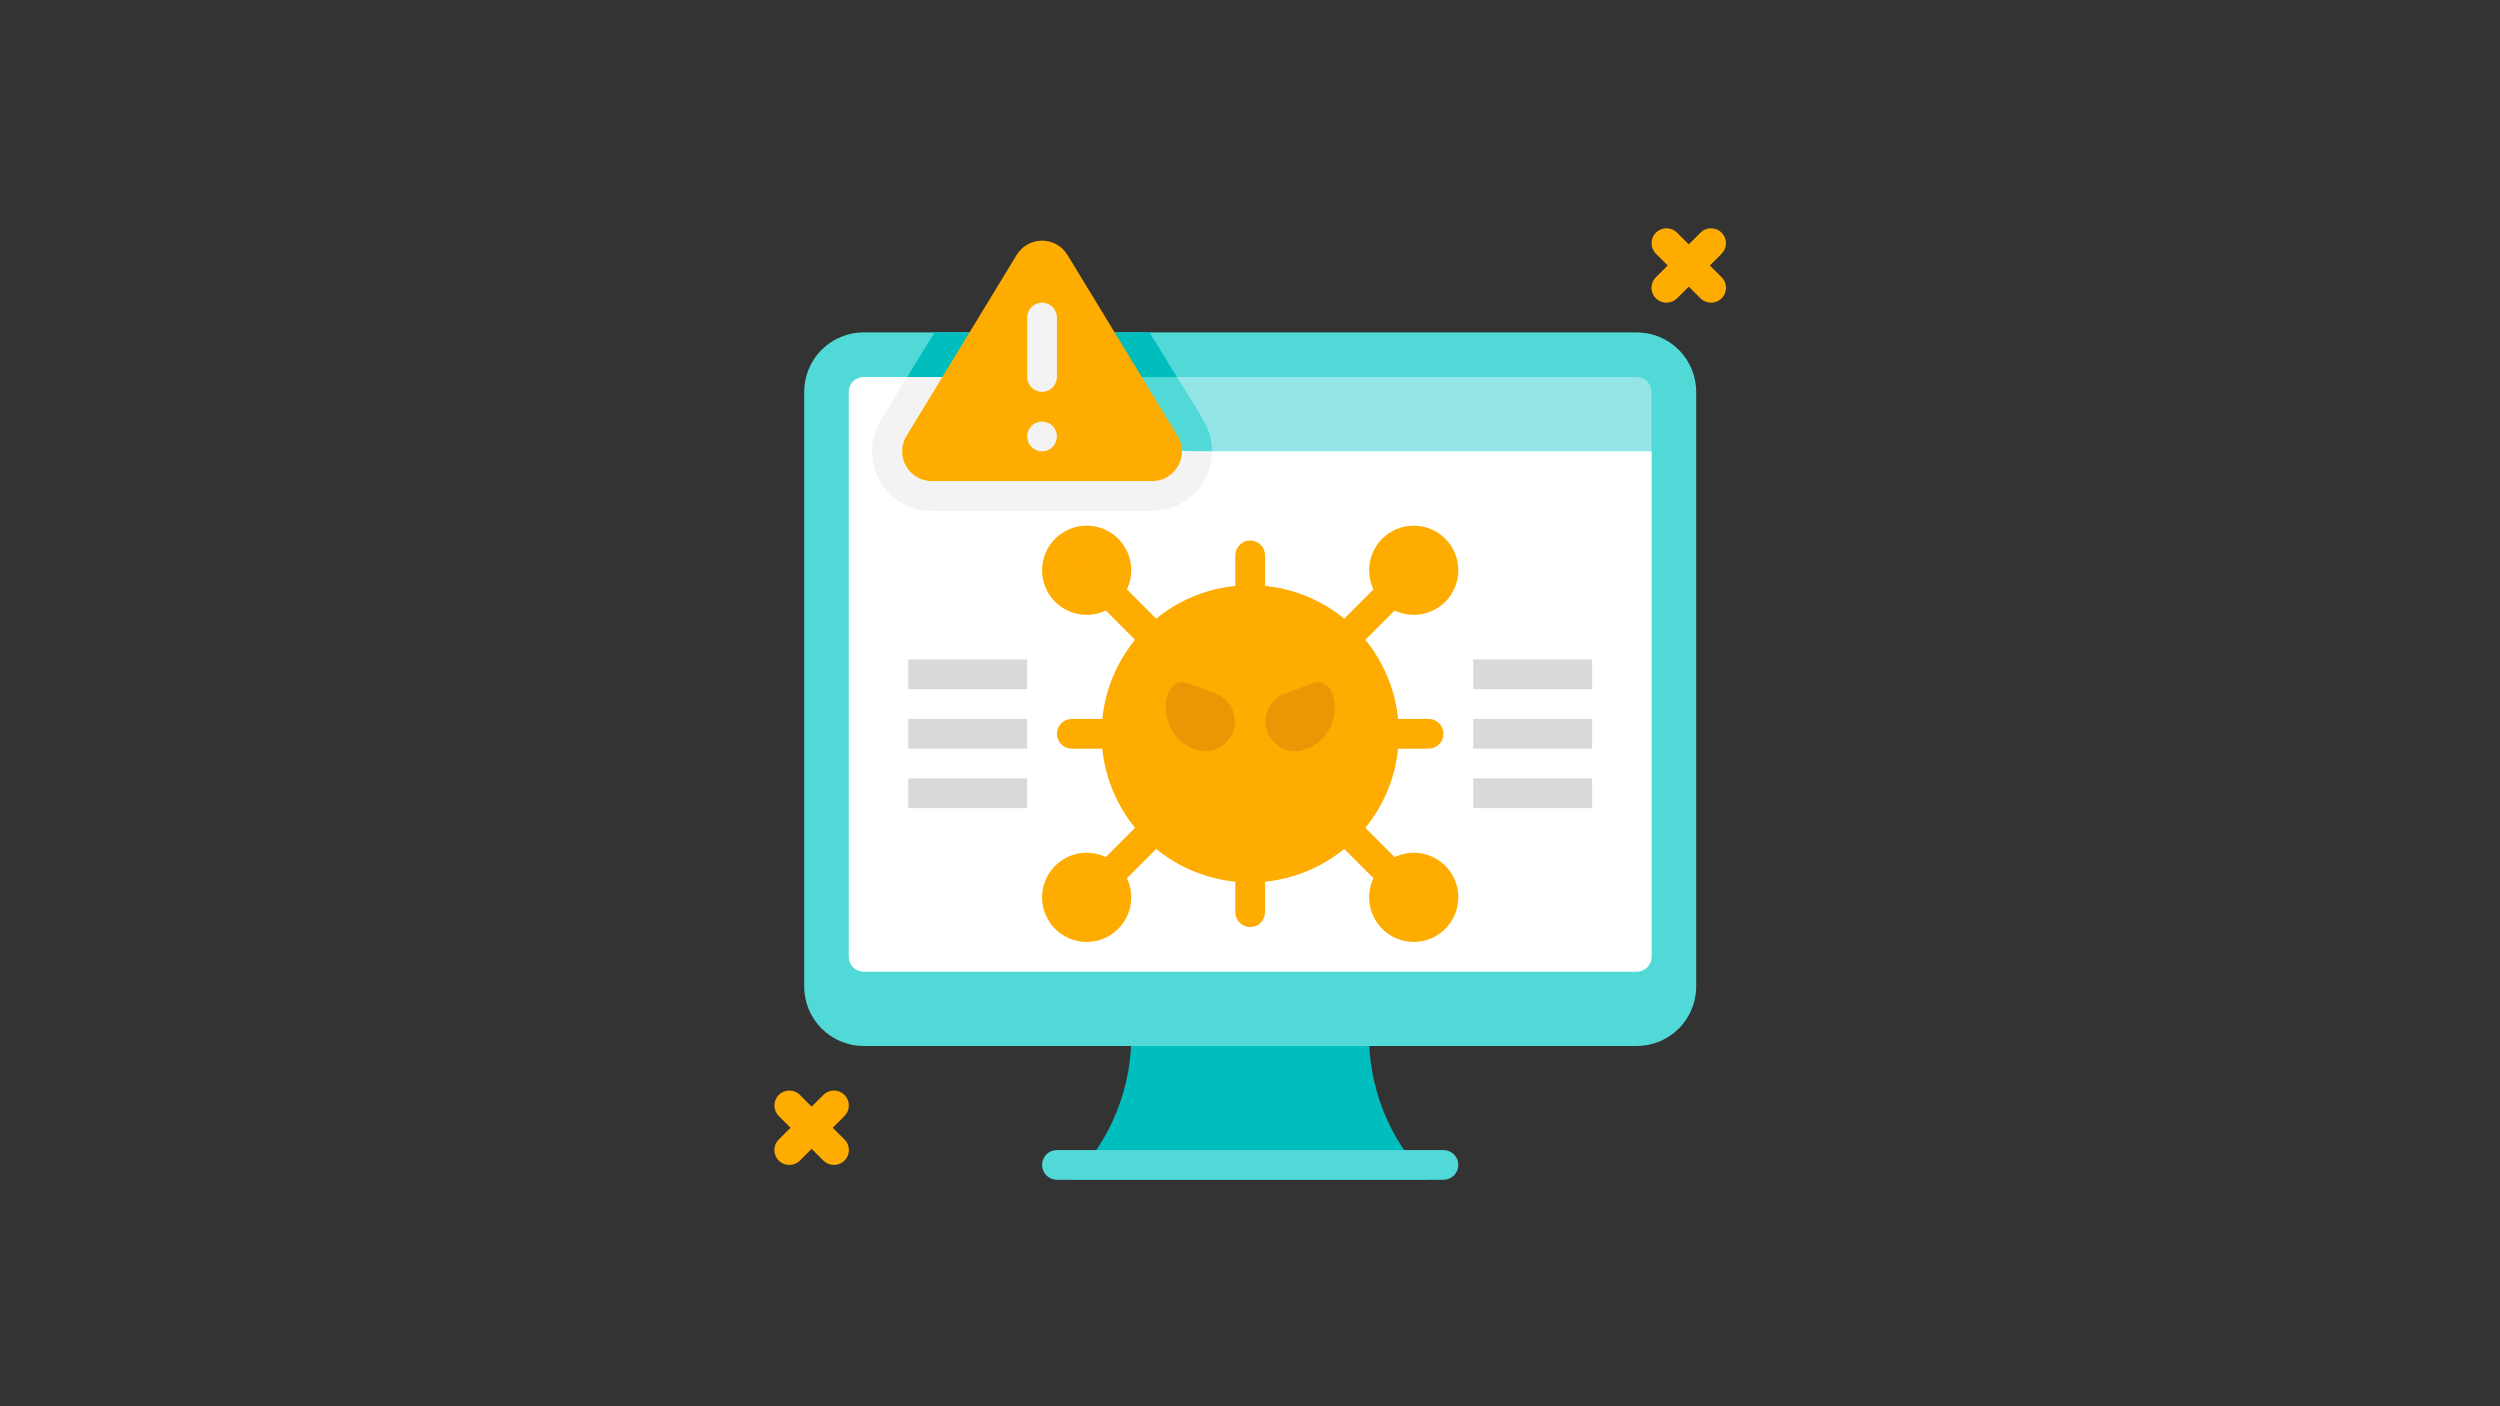 <svg xmlns="http://www.w3.org/2000/svg" xmlns:xlink="http://www.w3.org/1999/xlink" width="1920" zoomAndPan="magnify" viewBox="0 0 1440 810" height="1080" preserveAspectRatio="xMidYMid meet" version="1.0"><rect x="0" y="0" width="1440" height="810" fill="#333333" stroke="none"/><defs><clipPath id="2a5da42b01"><path d="M 617 593 L 823 593 L 823 679.984 L 617 679.984 Z M 617 593 " clip-rule="nonzero"/></clipPath><clipPath id="bf8f5f85d6"><path d="M 600 662 L 840 662 L 840 679.984 L 600 679.984 Z M 600 662 " clip-rule="nonzero"/></clipPath><clipPath id="dc319f2f8a"><path d="M 951 131 L 994.984 131 L 994.984 175 L 951 175 Z M 951 131 " clip-rule="nonzero"/></clipPath></defs><g clip-path="url(#2a5da42b01)"><path fill="#00bebd" d="M 822.867 679.559 L 617.352 679.559 C 620.145 676.758 622.789 673.828 625.285 670.762 C 627.781 667.699 630.117 664.516 632.293 661.215 C 634.465 657.914 636.469 654.512 638.301 651.008 C 640.129 647.504 641.777 643.918 643.246 640.25 C 644.715 636.578 645.996 632.844 647.086 629.047 C 648.176 625.246 649.07 621.402 649.773 617.512 C 650.477 613.621 650.98 609.707 651.285 605.766 C 651.59 601.824 651.699 597.879 651.605 593.926 L 788.613 593.926 C 788.52 597.879 788.625 601.824 788.93 605.766 C 789.234 609.707 789.734 613.625 790.438 617.516 C 791.137 621.406 792.031 625.25 793.121 629.051 C 794.211 632.848 795.492 636.586 796.961 640.254 C 798.426 643.926 800.078 647.512 801.91 651.016 C 803.738 654.52 805.742 657.922 807.918 661.219 C 810.094 664.52 812.43 667.703 814.93 670.766 C 817.426 673.832 820.074 676.762 822.867 679.559 Z M 822.867 679.559 " fill-opacity="1" fill-rule="nonzero"/></g><g clip-path="url(#bf8f5f85d6)"><path fill="#50d9d7" d="M 831.43 679.559 L 608.789 679.559 C 608.227 679.559 607.672 679.504 607.121 679.395 C 606.566 679.281 606.031 679.121 605.512 678.906 C 604.992 678.691 604.5 678.426 604.031 678.113 C 603.566 677.801 603.133 677.445 602.734 677.051 C 602.336 676.652 601.984 676.219 601.672 675.75 C 601.359 675.285 601.094 674.789 600.879 674.27 C 600.664 673.75 600.5 673.215 600.391 672.664 C 600.281 672.113 600.227 671.555 600.227 670.992 C 600.227 670.434 600.281 669.875 600.391 669.324 C 600.5 668.773 600.664 668.238 600.879 667.719 C 601.094 667.199 601.359 666.703 601.672 666.238 C 601.984 665.77 602.336 665.336 602.734 664.938 C 603.133 664.543 603.566 664.188 604.031 663.875 C 604.5 663.562 604.992 663.297 605.512 663.082 C 606.031 662.867 606.566 662.707 607.121 662.594 C 607.672 662.484 608.227 662.43 608.789 662.43 L 831.43 662.43 C 831.992 662.43 832.551 662.484 833.102 662.594 C 833.652 662.707 834.188 662.867 834.707 663.082 C 835.227 663.297 835.719 663.562 836.188 663.875 C 836.656 664.188 837.086 664.543 837.484 664.938 C 837.883 665.336 838.238 665.77 838.551 666.238 C 838.863 666.703 839.125 667.199 839.34 667.719 C 839.559 668.238 839.719 668.773 839.828 669.324 C 839.938 669.875 839.992 670.434 839.992 670.992 C 839.992 671.555 839.938 672.113 839.828 672.664 C 839.719 673.215 839.559 673.75 839.34 674.27 C 839.125 674.789 838.863 675.285 838.551 675.75 C 838.238 676.219 837.883 676.652 837.484 677.051 C 837.086 677.445 836.656 677.801 836.188 678.113 C 835.719 678.426 835.227 678.691 834.707 678.906 C 834.188 679.121 833.652 679.281 833.102 679.395 C 832.551 679.504 831.992 679.559 831.43 679.559 Z M 831.43 679.559 " fill-opacity="1" fill-rule="nonzero"/></g><path fill="#50d9d7" d="M 497.469 191.461 L 942.75 191.461 C 943.871 191.461 944.992 191.516 946.109 191.625 C 947.223 191.734 948.332 191.902 949.434 192.121 C 950.531 192.34 951.621 192.609 952.691 192.938 C 953.766 193.262 954.82 193.641 955.859 194.07 C 956.895 194.496 957.906 194.977 958.898 195.504 C 959.887 196.035 960.848 196.609 961.781 197.234 C 962.711 197.855 963.613 198.523 964.48 199.234 C 965.348 199.949 966.176 200.699 966.969 201.492 C 967.766 202.285 968.516 203.117 969.227 203.984 C 969.941 204.852 970.605 205.75 971.23 206.684 C 971.852 207.617 972.43 208.578 972.957 209.566 C 973.488 210.555 973.965 211.57 974.395 212.605 C 974.824 213.641 975.203 214.699 975.527 215.77 C 975.855 216.844 976.125 217.93 976.344 219.031 C 976.562 220.133 976.727 221.238 976.836 222.355 C 976.949 223.473 977.004 224.594 977.004 225.715 L 977.004 568.238 C 977.004 569.359 976.949 570.477 976.836 571.594 C 976.727 572.711 976.562 573.82 976.344 574.918 C 976.125 576.02 975.855 577.105 975.527 578.18 C 975.203 579.254 974.824 580.309 974.395 581.344 C 973.965 582.383 973.488 583.395 972.957 584.383 C 972.43 585.371 971.852 586.332 971.23 587.266 C 970.605 588.199 969.941 589.098 969.227 589.965 C 968.516 590.832 967.766 591.664 966.969 592.457 C 966.176 593.25 965.348 594.004 964.48 594.715 C 963.613 595.426 962.711 596.094 961.781 596.715 C 960.848 597.34 959.887 597.918 958.898 598.445 C 957.906 598.973 956.895 599.453 955.859 599.883 C 954.82 600.312 953.766 600.688 952.691 601.016 C 951.621 601.34 950.531 601.613 949.434 601.832 C 948.332 602.051 947.223 602.215 946.109 602.324 C 944.992 602.434 943.871 602.488 942.75 602.488 L 497.469 602.488 C 496.348 602.488 495.23 602.434 494.113 602.324 C 492.996 602.215 491.887 602.051 490.789 601.832 C 489.688 601.613 488.602 601.34 487.527 601.016 C 486.453 600.688 485.398 600.312 484.363 599.883 C 483.324 599.453 482.312 598.973 481.324 598.445 C 480.336 597.918 479.375 597.34 478.441 596.719 C 477.508 596.094 476.609 595.426 475.742 594.715 C 474.875 594.004 474.043 593.25 473.25 592.457 C 472.457 591.664 471.703 590.832 470.992 589.965 C 470.281 589.098 469.613 588.199 468.992 587.266 C 468.367 586.332 467.793 585.371 467.262 584.383 C 466.734 583.395 466.254 582.383 465.824 581.344 C 465.395 580.309 465.02 579.254 464.691 578.18 C 464.367 577.105 464.094 576.02 463.875 574.918 C 463.656 573.82 463.492 572.711 463.383 571.594 C 463.273 570.477 463.219 569.359 463.219 568.238 L 463.219 225.715 C 463.219 224.594 463.273 223.473 463.383 222.355 C 463.492 221.238 463.656 220.133 463.875 219.031 C 464.094 217.93 464.367 216.844 464.691 215.77 C 465.02 214.699 465.395 213.641 465.824 212.605 C 466.254 211.57 466.734 210.555 467.262 209.566 C 467.793 208.578 468.367 207.617 468.992 206.684 C 469.613 205.75 470.281 204.852 470.992 203.984 C 471.703 203.117 472.457 202.285 473.25 201.492 C 474.043 200.699 474.875 199.949 475.742 199.234 C 476.609 198.523 477.508 197.855 478.441 197.234 C 479.375 196.609 480.336 196.035 481.324 195.504 C 482.312 194.977 483.324 194.496 484.363 194.07 C 485.398 193.641 486.453 193.262 487.527 192.938 C 488.602 192.609 489.688 192.34 490.789 192.121 C 491.887 191.902 492.996 191.734 494.113 191.625 C 495.23 191.516 496.348 191.461 497.469 191.461 Z M 497.469 191.461 " fill-opacity="1" fill-rule="nonzero"/><path fill="#93e6e5" d="M 497.469 217.152 L 942.75 217.152 C 943.312 217.152 943.871 217.207 944.422 217.316 C 944.973 217.426 945.508 217.586 946.027 217.801 C 946.547 218.02 947.039 218.281 947.508 218.594 C 947.977 218.906 948.406 219.262 948.805 219.66 C 949.203 220.055 949.559 220.488 949.871 220.957 C 950.184 221.422 950.445 221.918 950.66 222.438 C 950.875 222.957 951.039 223.492 951.148 224.043 C 951.258 224.594 951.312 225.152 951.312 225.715 L 951.312 551.109 C 951.312 551.672 951.258 552.23 951.148 552.781 C 951.039 553.332 950.875 553.867 950.66 554.387 C 950.445 554.906 950.184 555.402 949.871 555.867 C 949.559 556.336 949.203 556.77 948.805 557.164 C 948.406 557.562 947.977 557.918 947.508 558.23 C 947.039 558.543 946.547 558.809 946.027 559.023 C 945.508 559.238 944.973 559.398 944.422 559.508 C 943.871 559.617 943.312 559.676 942.75 559.676 L 497.469 559.676 C 496.906 559.676 496.352 559.617 495.801 559.508 C 495.25 559.398 494.711 559.238 494.191 559.023 C 493.672 558.809 493.18 558.543 492.711 558.23 C 492.246 557.918 491.812 557.562 491.414 557.164 C 491.016 556.77 490.664 556.336 490.352 555.867 C 490.039 555.402 489.773 554.906 489.559 554.387 C 489.344 553.867 489.18 553.332 489.07 552.781 C 488.961 552.23 488.906 551.672 488.906 551.109 L 488.906 225.715 C 488.906 225.152 488.961 224.594 489.07 224.043 C 489.18 223.492 489.344 222.957 489.559 222.438 C 489.773 221.918 490.039 221.422 490.352 220.957 C 490.664 220.488 491.016 220.055 491.414 219.66 C 491.812 219.262 492.246 218.906 492.711 218.594 C 493.18 218.281 493.672 218.02 494.191 217.801 C 494.711 217.586 495.25 217.426 495.801 217.316 C 496.352 217.207 496.906 217.152 497.469 217.152 Z M 497.469 217.152 " fill-opacity="1" fill-rule="nonzero"/><path fill="#ffffff" d="M 951.312 259.965 L 951.312 551.109 C 951.312 551.672 951.258 552.23 951.148 552.781 C 951.039 553.332 950.875 553.867 950.66 554.387 C 950.445 554.906 950.184 555.402 949.871 555.867 C 949.559 556.336 949.203 556.77 948.805 557.164 C 948.406 557.562 947.977 557.918 947.508 558.23 C 947.039 558.543 946.547 558.809 946.027 559.023 C 945.508 559.238 944.973 559.398 944.422 559.508 C 943.871 559.617 943.312 559.676 942.75 559.676 L 497.469 559.676 C 496.906 559.676 496.352 559.617 495.801 559.508 C 495.25 559.398 494.711 559.238 494.191 559.023 C 493.672 558.809 493.18 558.543 492.711 558.23 C 492.246 557.918 491.812 557.562 491.414 557.164 C 491.016 556.77 490.664 556.336 490.352 555.867 C 490.039 555.402 489.773 554.906 489.559 554.387 C 489.344 553.867 489.18 553.332 489.07 552.781 C 488.961 552.23 488.906 551.672 488.906 551.109 L 488.906 225.715 C 488.906 225.152 488.961 224.594 489.07 224.043 C 489.18 223.492 489.344 222.957 489.559 222.438 C 489.773 221.918 490.039 221.422 490.352 220.957 C 490.664 220.488 491.016 220.055 491.414 219.66 C 491.812 219.262 492.246 218.906 492.711 218.594 C 493.18 218.281 493.672 218.02 494.191 217.801 C 494.711 217.586 495.25 217.426 495.801 217.316 C 496.352 217.207 496.906 217.152 497.469 217.152 L 618.039 217.152 C 620.605 217.152 623.137 217.438 625.637 218.008 C 628.141 218.582 630.547 219.422 632.859 220.531 C 635.172 221.645 637.332 223 639.34 224.598 C 641.348 226.191 643.152 227.992 644.754 229.996 L 658.457 247.121 C 660.059 249.125 661.863 250.926 663.871 252.52 C 665.879 254.117 668.039 255.473 670.352 256.582 C 672.664 257.695 675.07 258.535 677.574 259.105 C 680.074 259.68 682.609 259.965 685.172 259.965 Z M 951.312 259.965 " fill-opacity="1" fill-rule="nonzero"/><path fill="#00bebd" d="M 677.895 217.152 L 522.559 217.152 L 538.316 191.461 L 662.137 191.461 Z M 677.895 217.152 " fill-opacity="1" fill-rule="nonzero"/><path fill="#50d9d7" d="M 698.102 259.965 L 685.172 259.965 C 682.609 259.965 680.074 259.68 677.574 259.105 C 675.07 258.535 672.664 257.695 670.352 256.582 C 668.039 255.473 665.879 254.117 663.871 252.52 C 661.863 250.926 660.059 249.125 658.457 247.121 L 644.754 229.996 C 643.152 227.992 641.348 226.191 639.34 224.598 C 637.332 223 635.172 221.645 632.859 220.531 C 630.547 219.422 628.141 218.582 625.637 218.008 C 623.137 217.438 620.605 217.152 618.039 217.152 L 677.98 217.152 C 692.707 241.383 698.102 247.121 698.102 259.965 Z M 698.102 259.965 " fill-opacity="1" fill-rule="nonzero"/><path fill="#f3f3f3" d="M 698.102 259.965 C 698.102 261.086 698.047 262.207 697.938 263.324 C 697.828 264.441 697.664 265.547 697.445 266.648 C 697.227 267.75 696.953 268.836 696.629 269.91 C 696.301 270.984 695.926 272.039 695.496 273.074 C 695.066 274.109 694.586 275.125 694.059 276.113 C 693.531 277.102 692.953 278.062 692.332 278.996 C 691.707 279.93 691.039 280.828 690.328 281.695 C 689.617 282.562 688.863 283.395 688.07 284.188 C 687.277 284.98 686.449 285.73 685.582 286.445 C 684.715 287.156 683.812 287.824 682.879 288.445 C 681.949 289.07 680.988 289.645 679.996 290.176 C 679.008 290.703 677.996 291.184 676.957 291.609 C 675.922 292.039 674.867 292.418 673.793 292.742 C 672.719 293.07 671.633 293.34 670.531 293.559 C 669.434 293.777 668.324 293.945 667.207 294.055 C 666.09 294.164 664.973 294.219 663.852 294.219 L 536.602 294.219 C 535.086 294.223 533.574 294.125 532.07 293.93 C 530.566 293.73 529.082 293.434 527.617 293.039 C 526.152 292.645 524.719 292.156 523.32 291.57 C 521.922 290.988 520.566 290.312 519.254 289.547 C 517.945 288.781 516.691 287.934 515.492 287.004 C 514.297 286.07 513.164 285.066 512.102 283.984 C 511.039 282.902 510.051 281.754 509.137 280.543 C 508.227 279.328 507.398 278.062 506.656 276.738 C 505.914 275.414 505.262 274.047 504.699 272.641 C 504.141 271.23 503.676 269.789 503.305 268.316 C 502.934 266.848 502.664 265.355 502.492 263.852 C 502.32 262.344 502.246 260.832 502.277 259.312 C 502.305 257.797 502.434 256.289 502.664 254.789 C 502.895 253.289 503.219 251.812 503.645 250.355 C 504.07 248.898 504.594 247.477 505.207 246.09 C 505.82 244.703 506.523 243.363 507.316 242.07 L 522.559 217.152 L 618.039 217.152 C 620.605 217.152 623.137 217.438 625.637 218.008 C 628.141 218.582 630.547 219.422 632.859 220.531 C 635.172 221.645 637.332 223 639.34 224.598 C 641.348 226.191 643.152 227.992 644.754 229.996 L 658.457 247.121 C 670.273 261.938 685.859 259.965 698.102 259.965 Z M 698.102 259.965 " fill-opacity="1" fill-rule="nonzero"/><path fill="#ffac00" d="M 585.586 146.848 L 521.961 251.402 C 521.773 251.727 521.598 252.051 521.434 252.387 C 521.27 252.719 521.117 253.059 520.973 253.402 C 520.832 253.746 520.699 254.094 520.582 254.445 C 520.461 254.797 520.352 255.152 520.254 255.512 C 520.16 255.871 520.074 256.23 520 256.598 C 519.926 256.961 519.867 257.328 519.816 257.695 C 519.766 258.062 519.73 258.434 519.703 258.805 C 519.68 259.176 519.668 259.547 519.664 259.918 C 519.664 260.289 519.676 260.664 519.699 261.035 C 519.723 261.406 519.758 261.773 519.805 262.145 C 519.852 262.512 519.91 262.879 519.98 263.242 C 520.055 263.609 520.137 263.973 520.23 264.332 C 520.324 264.691 520.434 265.047 520.551 265.398 C 520.668 265.75 520.797 266.102 520.938 266.445 C 521.078 266.789 521.23 267.129 521.391 267.461 C 521.555 267.797 521.73 268.125 521.914 268.449 C 522.098 268.77 522.293 269.086 522.496 269.398 C 522.699 269.707 522.914 270.012 523.141 270.309 C 523.363 270.605 523.598 270.895 523.84 271.176 C 524.086 271.457 524.336 271.73 524.598 271.992 C 524.859 272.258 525.129 272.516 525.406 272.762 C 525.684 273.008 525.969 273.246 526.262 273.477 C 526.555 273.703 526.855 273.922 527.164 274.133 C 527.473 274.34 527.785 274.539 528.105 274.727 C 528.426 274.918 528.754 275.094 529.086 275.262 C 529.418 275.43 529.754 275.586 530.098 275.73 C 530.438 275.875 530.785 276.012 531.137 276.133 C 531.488 276.254 531.84 276.367 532.199 276.465 C 532.559 276.566 532.918 276.652 533.285 276.73 C 533.648 276.805 534.012 276.871 534.383 276.922 C 534.75 276.977 535.117 277.016 535.488 277.043 C 535.859 277.07 536.23 277.09 536.602 277.094 L 663.852 277.094 C 664.223 277.09 664.594 277.07 664.965 277.043 C 665.336 277.016 665.703 276.977 666.074 276.922 C 666.441 276.871 666.809 276.805 667.172 276.73 C 667.535 276.652 667.895 276.566 668.254 276.465 C 668.613 276.367 668.969 276.254 669.316 276.133 C 669.668 276.008 670.016 275.875 670.359 275.73 C 670.699 275.586 671.035 275.43 671.371 275.262 C 671.703 275.094 672.027 274.918 672.348 274.727 C 672.668 274.539 672.98 274.34 673.289 274.133 C 673.598 273.922 673.898 273.703 674.191 273.477 C 674.484 273.246 674.77 273.008 675.047 272.762 C 675.324 272.516 675.594 272.258 675.855 271.992 C 676.117 271.73 676.367 271.457 676.613 271.176 C 676.855 270.895 677.09 270.605 677.312 270.309 C 677.539 270.012 677.754 269.707 677.957 269.398 C 678.164 269.086 678.355 268.77 678.543 268.449 C 678.727 268.125 678.898 267.797 679.062 267.461 C 679.223 267.129 679.375 266.789 679.516 266.445 C 679.656 266.102 679.785 265.75 679.906 265.398 C 680.023 265.047 680.129 264.691 680.223 264.332 C 680.316 263.973 680.402 263.609 680.473 263.242 C 680.543 262.879 680.602 262.512 680.648 262.145 C 680.695 261.773 680.73 261.406 680.754 261.035 C 680.777 260.664 680.789 260.289 680.789 259.918 C 680.789 259.547 680.773 259.176 680.75 258.805 C 680.723 258.434 680.688 258.062 680.637 257.695 C 680.59 257.328 680.527 256.961 680.453 256.598 C 680.379 256.23 680.297 255.871 680.199 255.512 C 680.102 255.152 679.992 254.797 679.875 254.445 C 679.754 254.094 679.621 253.746 679.48 253.402 C 679.336 253.059 679.184 252.719 679.02 252.387 C 678.855 252.051 678.68 251.727 678.492 251.402 L 614.871 146.848 C 614.488 146.223 614.07 145.621 613.613 145.047 C 613.156 144.477 612.664 143.934 612.141 143.426 C 611.613 142.914 611.055 142.441 610.469 142.004 C 609.879 141.566 609.27 141.164 608.629 140.805 C 607.992 140.445 607.332 140.129 606.652 139.855 C 605.973 139.578 605.277 139.348 604.57 139.164 C 603.859 138.977 603.145 138.836 602.418 138.746 C 601.691 138.652 600.961 138.605 600.227 138.605 C 599.496 138.605 598.766 138.652 598.039 138.746 C 597.312 138.836 596.594 138.977 595.883 139.164 C 595.176 139.348 594.48 139.578 593.801 139.855 C 593.121 140.129 592.465 140.445 591.824 140.805 C 591.188 141.164 590.574 141.566 589.984 142.004 C 589.398 142.441 588.844 142.914 588.316 143.426 C 587.789 143.934 587.297 144.477 586.84 145.047 C 586.383 145.621 585.965 146.223 585.586 146.848 Z M 585.586 146.848 " fill-opacity="1" fill-rule="nonzero"/><path fill="#f3f3f3" d="M 600.227 225.715 C 599.664 225.715 599.109 225.66 598.555 225.551 C 598.004 225.441 597.469 225.277 596.949 225.062 C 596.43 224.848 595.938 224.582 595.469 224.27 C 595.004 223.957 594.57 223.602 594.172 223.207 C 593.773 222.809 593.418 222.375 593.105 221.906 C 592.793 221.441 592.531 220.945 592.316 220.426 C 592.102 219.906 591.938 219.371 591.828 218.82 C 591.719 218.27 591.664 217.711 591.664 217.152 L 591.664 182.898 C 591.664 182.336 591.719 181.777 591.828 181.227 C 591.938 180.676 592.102 180.141 592.316 179.621 C 592.531 179.102 592.793 178.609 593.105 178.141 C 593.418 177.672 593.773 177.242 594.172 176.844 C 594.57 176.445 595.004 176.09 595.469 175.777 C 595.938 175.465 596.43 175.203 596.949 174.988 C 597.469 174.773 598.004 174.609 598.555 174.5 C 599.109 174.391 599.664 174.336 600.227 174.336 C 600.789 174.336 601.348 174.391 601.898 174.5 C 602.449 174.609 602.984 174.773 603.504 174.988 C 604.023 175.203 604.516 175.465 604.984 175.777 C 605.453 176.09 605.883 176.445 606.281 176.844 C 606.68 177.242 607.035 177.672 607.348 178.141 C 607.66 178.609 607.922 179.102 608.137 179.621 C 608.352 180.141 608.516 180.676 608.625 181.227 C 608.734 181.777 608.789 182.336 608.789 182.898 L 608.789 217.152 C 608.789 217.711 608.734 218.27 608.625 218.82 C 608.516 219.371 608.352 219.906 608.137 220.426 C 607.922 220.945 607.66 221.441 607.348 221.906 C 607.035 222.375 606.68 222.809 606.281 223.207 C 605.883 223.602 605.453 223.957 604.984 224.27 C 604.516 224.582 604.023 224.848 603.504 225.062 C 602.984 225.277 602.449 225.441 601.898 225.551 C 601.348 225.66 600.789 225.715 600.227 225.715 Z M 600.227 225.715 " fill-opacity="1" fill-rule="nonzero"/><path fill="#ffac00" d="M 839.992 328.473 C 839.992 329.312 839.953 330.152 839.871 330.988 C 839.789 331.824 839.664 332.656 839.5 333.484 C 839.336 334.309 839.133 335.121 838.887 335.93 C 838.645 336.734 838.359 337.523 838.039 338.301 C 837.715 339.078 837.355 339.84 836.961 340.582 C 836.562 341.324 836.133 342.043 835.664 342.742 C 835.195 343.441 834.695 344.117 834.164 344.77 C 833.629 345.418 833.062 346.039 832.469 346.637 C 831.875 347.23 831.25 347.797 830.602 348.328 C 829.949 348.863 829.277 349.363 828.578 349.832 C 827.875 350.297 827.156 350.73 826.414 351.125 C 825.672 351.523 824.914 351.883 824.137 352.203 C 823.359 352.527 822.566 352.809 821.762 353.055 C 820.957 353.297 820.141 353.504 819.316 353.668 C 818.492 353.832 817.66 353.953 816.82 354.035 C 815.984 354.117 815.145 354.16 814.305 354.16 C 813.461 354.16 812.625 354.117 811.785 354.035 C 810.949 353.953 810.117 353.832 809.293 353.668 C 808.469 353.504 807.652 353.297 806.848 353.055 C 806.043 352.809 805.25 352.527 804.473 352.203 C 803.695 351.883 802.938 351.523 802.195 351.125 C 801.453 350.73 800.73 350.297 800.031 349.832 C 799.332 349.363 798.656 348.863 798.008 348.328 C 797.355 347.797 796.734 347.23 796.141 346.637 C 795.543 346.039 794.98 345.418 794.445 344.77 C 793.914 344.117 793.41 343.441 792.945 342.742 C 792.477 342.043 792.043 341.324 791.648 340.582 C 791.25 339.84 790.891 339.078 790.57 338.301 C 790.25 337.523 789.965 336.734 789.723 335.93 C 789.477 335.121 789.273 334.309 789.109 333.48 C 788.945 332.656 788.82 331.824 788.738 330.988 C 788.656 330.152 788.613 329.312 788.613 328.473 C 788.613 327.629 788.656 326.789 788.738 325.953 C 788.82 325.117 788.945 324.285 789.109 323.461 C 789.273 322.633 789.477 321.82 789.723 321.012 C 789.965 320.207 790.25 319.418 790.57 318.641 C 790.891 317.863 791.25 317.102 791.648 316.359 C 792.043 315.617 792.477 314.898 792.945 314.199 C 793.41 313.5 793.914 312.824 794.445 312.172 C 794.98 311.523 795.543 310.902 796.141 310.305 C 796.734 309.711 797.355 309.145 798.008 308.613 C 798.656 308.078 799.332 307.578 800.031 307.109 C 800.73 306.645 801.453 306.211 802.195 305.816 C 802.938 305.418 803.695 305.059 804.473 304.738 C 805.25 304.414 806.043 304.133 806.848 303.887 C 807.652 303.645 808.469 303.438 809.293 303.273 C 810.117 303.109 810.949 302.988 811.785 302.906 C 812.625 302.824 813.461 302.781 814.305 302.781 C 815.145 302.781 815.984 302.824 816.82 302.906 C 817.66 302.988 818.492 303.109 819.316 303.273 C 820.141 303.438 820.957 303.645 821.762 303.887 C 822.566 304.133 823.359 304.414 824.137 304.738 C 824.914 305.059 825.672 305.418 826.414 305.816 C 827.156 306.211 827.875 306.645 828.578 307.109 C 829.277 307.578 829.949 308.078 830.602 308.613 C 831.25 309.145 831.875 309.711 832.469 310.305 C 833.062 310.902 833.629 311.523 834.164 312.172 C 834.695 312.824 835.195 313.5 835.664 314.199 C 836.133 314.898 836.562 315.617 836.961 316.359 C 837.355 317.102 837.715 317.863 838.039 318.641 C 838.359 319.418 838.645 320.207 838.887 321.012 C 839.133 321.82 839.336 322.633 839.5 323.461 C 839.664 324.285 839.789 325.117 839.871 325.953 C 839.953 326.789 839.992 327.629 839.992 328.473 Z M 839.992 328.473 " fill-opacity="1" fill-rule="nonzero"/><path fill="#f3f3f3" d="M 608.789 251.402 C 608.789 251.965 608.734 252.523 608.625 253.074 C 608.516 253.625 608.352 254.16 608.137 254.68 C 607.922 255.199 607.66 255.691 607.348 256.16 C 607.035 256.629 606.68 257.059 606.281 257.457 C 605.883 257.855 605.453 258.211 604.984 258.523 C 604.516 258.836 604.023 259.098 603.504 259.312 C 602.984 259.531 602.449 259.691 601.898 259.801 C 601.348 259.91 600.789 259.965 600.227 259.965 C 599.664 259.965 599.109 259.91 598.555 259.801 C 598.004 259.691 597.469 259.531 596.949 259.312 C 596.43 259.098 595.938 258.836 595.469 258.523 C 595.004 258.211 594.57 257.855 594.172 257.457 C 593.773 257.059 593.418 256.629 593.105 256.16 C 592.793 255.691 592.531 255.199 592.316 254.68 C 592.102 254.16 591.938 253.625 591.828 253.074 C 591.719 252.523 591.664 251.965 591.664 251.402 C 591.664 250.84 591.719 250.285 591.828 249.73 C 591.938 249.18 592.102 248.645 592.316 248.125 C 592.531 247.605 592.793 247.113 593.105 246.645 C 593.418 246.18 593.773 245.746 594.172 245.348 C 594.57 244.949 595.004 244.594 595.469 244.281 C 595.938 243.969 596.43 243.707 596.949 243.492 C 597.469 243.277 598.004 243.113 598.555 243.004 C 599.109 242.895 599.664 242.84 600.227 242.84 C 600.789 242.84 601.348 242.895 601.898 243.004 C 602.449 243.113 602.984 243.277 603.504 243.492 C 604.023 243.707 604.516 243.969 604.984 244.281 C 605.453 244.594 605.883 244.949 606.281 245.348 C 606.68 245.746 607.035 246.18 607.348 246.645 C 607.66 247.113 607.922 247.605 608.137 248.125 C 608.352 248.645 608.516 249.18 608.625 249.73 C 608.734 250.285 608.789 250.84 608.789 251.402 Z M 608.789 251.402 " fill-opacity="1" fill-rule="nonzero"/><path fill="#ffac00" d="M 720.109 431.227 C 719.262 431.234 718.426 431.113 717.613 430.871 C 716.797 430.629 716.035 430.27 715.328 429.801 C 714.617 429.332 713.992 428.766 713.453 428.109 C 712.91 427.453 712.477 426.734 712.152 425.949 C 711.824 425.164 711.621 424.348 711.539 423.5 C 711.457 422.656 711.496 421.812 711.664 420.98 C 711.832 420.148 712.117 419.355 712.52 418.605 C 712.922 417.859 713.426 417.184 714.031 416.586 L 808.223 322.391 C 808.625 321.992 809.059 321.637 809.527 321.324 C 809.996 321.012 810.492 320.746 811.016 320.531 C 811.535 320.316 812.074 320.156 812.625 320.043 C 813.18 319.934 813.738 319.879 814.301 319.883 C 814.867 319.883 815.426 319.938 815.977 320.047 C 816.531 320.156 817.066 320.32 817.59 320.535 C 818.109 320.754 818.605 321.016 819.074 321.332 C 819.543 321.645 819.977 322 820.375 322.398 C 820.773 322.797 821.129 323.23 821.445 323.699 C 821.758 324.172 822.023 324.664 822.238 325.188 C 822.453 325.707 822.617 326.246 822.727 326.797 C 822.84 327.352 822.895 327.91 822.895 328.473 C 822.895 329.039 822.84 329.598 822.73 330.148 C 822.621 330.703 822.457 331.238 822.242 331.762 C 822.027 332.281 821.762 332.777 821.449 333.246 C 821.137 333.715 820.781 334.152 820.383 334.551 L 726.191 428.746 C 725.383 429.547 724.453 430.16 723.398 430.594 C 722.344 431.023 721.25 431.234 720.109 431.227 Z M 720.109 431.227 " fill-opacity="1" fill-rule="nonzero"/><path fill="#ffac00" d="M 720.109 431.227 L 617.352 431.227 C 616.789 431.227 616.234 431.172 615.684 431.062 C 615.133 430.953 614.598 430.793 614.078 430.574 C 613.559 430.359 613.062 430.098 612.598 429.785 C 612.129 429.473 611.695 429.117 611.297 428.719 C 610.902 428.32 610.547 427.891 610.234 427.422 C 609.922 426.953 609.656 426.461 609.441 425.941 C 609.227 425.422 609.062 424.887 608.953 424.336 C 608.844 423.785 608.789 423.227 608.789 422.664 C 608.789 422.102 608.844 421.547 608.953 420.992 C 609.062 420.441 609.227 419.906 609.441 419.387 C 609.656 418.867 609.922 418.375 610.234 417.906 C 610.547 417.441 610.902 417.008 611.297 416.609 C 611.695 416.211 612.129 415.855 612.598 415.543 C 613.062 415.23 613.559 414.969 614.078 414.754 C 614.598 414.539 615.133 414.375 615.684 414.266 C 616.234 414.156 616.789 414.102 617.352 414.102 L 720.109 414.102 C 720.672 414.102 721.23 414.156 721.781 414.266 C 722.332 414.375 722.867 414.539 723.387 414.754 C 723.906 414.969 724.398 415.23 724.867 415.543 C 725.336 415.855 725.77 416.211 726.164 416.609 C 726.562 417.008 726.918 417.441 727.23 417.906 C 727.543 418.375 727.805 418.867 728.023 419.387 C 728.238 419.906 728.398 420.441 728.508 420.992 C 728.617 421.547 728.672 422.102 728.672 422.664 C 728.672 423.227 728.617 423.785 728.508 424.336 C 728.398 424.887 728.238 425.422 728.023 425.941 C 727.805 426.461 727.543 426.953 727.23 427.422 C 726.918 427.891 726.562 428.32 726.164 428.719 C 725.77 429.117 725.336 429.473 724.867 429.785 C 724.398 430.098 723.906 430.359 723.387 430.574 C 722.867 430.793 722.332 430.953 721.781 431.062 C 721.23 431.172 720.672 431.227 720.109 431.227 Z M 720.109 431.227 " fill-opacity="1" fill-rule="nonzero"/><path fill="#ffac00" d="M 720.109 431.227 C 719.547 431.227 718.992 431.172 718.441 431.062 C 717.887 430.953 717.352 430.793 716.832 430.574 C 716.312 430.359 715.82 430.098 715.352 429.785 C 714.887 429.473 714.453 429.117 714.055 428.719 C 713.656 428.32 713.301 427.891 712.992 427.422 C 712.68 426.953 712.414 426.461 712.199 425.941 C 711.984 425.422 711.82 424.887 711.711 424.336 C 711.602 423.785 711.547 423.227 711.547 422.664 L 711.547 319.906 C 711.547 319.344 711.602 318.789 711.711 318.238 C 711.82 317.688 711.984 317.148 712.199 316.629 C 712.414 316.109 712.68 315.617 712.992 315.148 C 713.301 314.684 713.656 314.25 714.055 313.852 C 714.453 313.453 714.887 313.102 715.352 312.789 C 715.82 312.477 716.312 312.211 716.832 311.996 C 717.352 311.781 717.887 311.617 718.441 311.508 C 718.992 311.398 719.547 311.344 720.109 311.344 C 720.672 311.344 721.23 311.398 721.781 311.508 C 722.332 311.617 722.867 311.781 723.387 311.996 C 723.906 312.211 724.398 312.477 724.867 312.789 C 725.336 313.102 725.77 313.453 726.164 313.852 C 726.562 314.25 726.918 314.684 727.23 315.148 C 727.543 315.617 727.805 316.109 728.023 316.629 C 728.238 317.148 728.398 317.688 728.508 318.238 C 728.617 318.789 728.672 319.344 728.672 319.906 L 728.672 422.664 C 728.672 423.227 728.617 423.785 728.508 424.336 C 728.398 424.887 728.238 425.422 728.023 425.941 C 727.805 426.461 727.543 426.953 727.23 427.422 C 726.918 427.891 726.562 428.32 726.164 428.719 C 725.77 429.117 725.336 429.473 724.867 429.785 C 724.398 430.098 723.906 430.359 723.387 430.574 C 722.867 430.793 722.332 430.953 721.781 431.062 C 721.23 431.172 720.672 431.227 720.109 431.227 Z M 720.109 431.227 " fill-opacity="1" fill-rule="nonzero"/><path fill="#ffac00" d="M 720.109 533.984 C 719.547 533.984 718.992 533.93 718.441 533.82 C 717.887 533.711 717.352 533.547 716.832 533.332 C 716.312 533.117 715.82 532.855 715.352 532.543 C 714.887 532.23 714.453 531.875 714.055 531.477 C 713.656 531.078 713.301 530.648 712.992 530.18 C 712.68 529.711 712.414 529.219 712.199 528.699 C 711.984 528.18 711.82 527.645 711.711 527.094 C 711.602 526.539 711.547 525.984 711.547 525.422 L 711.547 422.664 C 711.547 422.102 711.602 421.547 711.711 420.992 C 711.82 420.441 711.984 419.906 712.199 419.387 C 712.414 418.867 712.68 418.375 712.992 417.906 C 713.301 417.441 713.656 417.008 714.055 416.609 C 714.453 416.211 714.887 415.855 715.352 415.543 C 715.82 415.23 716.312 414.969 716.832 414.754 C 717.352 414.539 717.887 414.375 718.441 414.266 C 718.992 414.156 719.547 414.102 720.109 414.102 C 720.672 414.102 721.23 414.156 721.781 414.266 C 722.332 414.375 722.867 414.539 723.387 414.754 C 723.906 414.969 724.398 415.23 724.867 415.543 C 725.336 415.855 725.77 416.211 726.164 416.609 C 726.562 417.008 726.918 417.441 727.23 417.906 C 727.543 418.375 727.805 418.867 728.023 419.387 C 728.238 419.906 728.398 420.441 728.508 420.992 C 728.617 421.547 728.672 422.102 728.672 422.664 L 728.672 525.422 C 728.672 525.984 728.617 526.539 728.508 527.094 C 728.398 527.645 728.238 528.18 728.023 528.699 C 727.805 529.219 727.543 529.711 727.23 530.18 C 726.918 530.648 726.562 531.078 726.164 531.477 C 725.77 531.875 725.336 532.23 724.867 532.543 C 724.398 532.855 723.906 533.117 723.387 533.332 C 722.867 533.547 722.332 533.711 721.781 533.82 C 721.23 533.93 720.672 533.984 720.109 533.984 Z M 720.109 533.984 " fill-opacity="1" fill-rule="nonzero"/><path fill="#ffac00" d="M 822.867 431.227 L 720.109 431.227 C 719.547 431.227 718.992 431.172 718.441 431.062 C 717.887 430.953 717.352 430.793 716.832 430.574 C 716.312 430.359 715.82 430.098 715.352 429.785 C 714.887 429.473 714.453 429.117 714.055 428.719 C 713.656 428.32 713.301 427.891 712.992 427.422 C 712.68 426.953 712.414 426.461 712.199 425.941 C 711.984 425.422 711.82 424.887 711.711 424.336 C 711.602 423.785 711.547 423.227 711.547 422.664 C 711.547 422.102 711.602 421.547 711.711 420.992 C 711.82 420.441 711.984 419.906 712.199 419.387 C 712.414 418.867 712.68 418.375 712.992 417.906 C 713.301 417.441 713.656 417.008 714.055 416.609 C 714.453 416.211 714.887 415.855 715.352 415.543 C 715.82 415.23 716.312 414.969 716.832 414.754 C 717.352 414.539 717.887 414.375 718.441 414.266 C 718.992 414.156 719.547 414.102 720.109 414.102 L 822.867 414.102 C 823.43 414.102 823.988 414.156 824.539 414.266 C 825.09 414.375 825.625 414.539 826.145 414.754 C 826.664 414.969 827.156 415.23 827.625 415.543 C 828.094 415.855 828.523 416.211 828.922 416.609 C 829.32 417.008 829.676 417.441 829.988 417.906 C 830.301 418.375 830.562 418.867 830.777 419.387 C 830.992 419.906 831.156 420.441 831.266 420.992 C 831.375 421.547 831.43 422.102 831.43 422.664 C 831.43 423.227 831.375 423.785 831.266 424.336 C 831.156 424.887 830.992 425.422 830.777 425.941 C 830.562 426.461 830.301 426.953 829.988 427.422 C 829.676 427.891 829.32 428.32 828.922 428.719 C 828.523 429.117 828.094 429.473 827.625 429.785 C 827.156 430.098 826.664 430.359 826.145 430.574 C 825.625 430.793 825.09 430.953 824.539 431.062 C 823.988 431.172 823.43 431.227 822.867 431.227 Z M 822.867 431.227 " fill-opacity="1" fill-rule="nonzero"/><path fill="#ffac00" d="M 651.605 328.473 C 651.605 329.312 651.562 330.152 651.48 330.988 C 651.398 331.824 651.277 332.656 651.113 333.484 C 650.949 334.309 650.742 335.121 650.5 335.93 C 650.254 336.734 649.973 337.523 649.648 338.301 C 649.328 339.078 648.969 339.84 648.57 340.582 C 648.176 341.324 647.742 342.043 647.277 342.742 C 646.809 343.441 646.309 344.117 645.773 344.77 C 645.242 345.418 644.676 346.039 644.082 346.637 C 643.488 347.23 642.863 347.797 642.215 348.328 C 641.562 348.863 640.887 349.363 640.188 349.832 C 639.488 350.297 638.77 350.73 638.027 351.125 C 637.285 351.523 636.523 351.883 635.746 352.203 C 634.969 352.527 634.18 352.809 633.375 353.055 C 632.57 353.297 631.754 353.504 630.93 353.668 C 630.102 353.832 629.273 353.953 628.434 354.035 C 627.598 354.117 626.758 354.16 625.918 354.16 C 625.074 354.16 624.234 354.117 623.398 354.035 C 622.562 353.953 621.73 353.832 620.906 353.668 C 620.078 353.504 619.266 353.297 618.461 353.055 C 617.652 352.809 616.863 352.527 616.086 352.203 C 615.309 351.883 614.547 351.523 613.805 351.125 C 613.066 350.73 612.344 350.297 611.645 349.832 C 610.945 349.363 610.27 348.863 609.621 348.328 C 608.969 347.797 608.348 347.23 607.75 346.637 C 607.156 346.039 606.594 345.418 606.059 344.77 C 605.523 344.117 605.023 343.441 604.555 342.742 C 604.09 342.043 603.656 341.324 603.262 340.582 C 602.863 339.84 602.504 339.078 602.184 338.301 C 601.859 337.523 601.578 336.734 601.332 335.93 C 601.09 335.121 600.887 334.309 600.719 333.48 C 600.555 332.656 600.434 331.824 600.352 330.988 C 600.27 330.152 600.227 329.312 600.227 328.473 C 600.227 327.629 600.27 326.789 600.352 325.953 C 600.434 325.117 600.555 324.285 600.719 323.461 C 600.887 322.633 601.09 321.82 601.332 321.012 C 601.578 320.207 601.859 319.418 602.184 318.641 C 602.504 317.863 602.863 317.102 603.262 316.359 C 603.656 315.617 604.09 314.898 604.555 314.199 C 605.023 313.5 605.523 312.824 606.059 312.172 C 606.594 311.523 607.156 310.902 607.75 310.305 C 608.348 309.711 608.969 309.145 609.621 308.613 C 610.27 308.078 610.945 307.578 611.645 307.109 C 612.344 306.645 613.066 306.211 613.805 305.816 C 614.547 305.418 615.309 305.059 616.086 304.738 C 616.863 304.414 617.652 304.133 618.461 303.887 C 619.266 303.645 620.078 303.438 620.906 303.273 C 621.73 303.109 622.562 302.988 623.398 302.906 C 624.234 302.824 625.074 302.781 625.918 302.781 C 626.758 302.781 627.598 302.824 628.434 302.906 C 629.273 302.988 630.102 303.109 630.93 303.273 C 631.754 303.438 632.57 303.645 633.375 303.887 C 634.18 304.133 634.969 304.414 635.746 304.738 C 636.523 305.059 637.285 305.418 638.027 305.816 C 638.77 306.211 639.488 306.645 640.188 307.109 C 640.887 307.578 641.562 308.078 642.215 308.613 C 642.863 309.145 643.488 309.711 644.082 310.305 C 644.676 310.902 645.242 311.523 645.773 312.172 C 646.309 312.824 646.809 313.5 647.277 314.199 C 647.742 314.898 648.176 315.617 648.57 316.359 C 648.969 317.102 649.328 317.863 649.648 318.641 C 649.973 319.418 650.254 320.207 650.5 321.012 C 650.742 321.82 650.949 322.633 651.113 323.461 C 651.277 324.285 651.398 325.117 651.48 325.953 C 651.562 326.789 651.605 327.629 651.605 328.473 Z M 651.605 328.473 " fill-opacity="1" fill-rule="nonzero"/><path fill="#ffac00" d="M 720.109 431.227 C 718.973 431.234 717.875 431.023 716.824 430.594 C 715.77 430.16 714.84 429.547 714.031 428.746 L 619.836 334.551 C 619.438 334.152 619.082 333.719 618.77 333.246 C 618.457 332.777 618.191 332.281 617.977 331.762 C 617.762 331.238 617.598 330.703 617.488 330.148 C 617.379 329.594 617.324 329.035 617.324 328.473 C 617.324 327.906 617.379 327.348 617.488 326.797 C 617.598 326.242 617.762 325.703 617.977 325.184 C 618.195 324.664 618.457 324.168 618.773 323.699 C 619.086 323.23 619.441 322.793 619.84 322.395 C 620.242 321.996 620.676 321.641 621.145 321.328 C 621.613 321.012 622.109 320.75 622.629 320.531 C 623.152 320.316 623.688 320.152 624.242 320.043 C 624.793 319.934 625.352 319.879 625.918 319.879 C 626.48 319.879 627.039 319.934 627.594 320.043 C 628.148 320.152 628.684 320.312 629.207 320.531 C 629.727 320.746 630.223 321.012 630.691 321.324 C 631.164 321.637 631.598 321.992 631.996 322.391 L 726.191 416.586 C 726.793 417.184 727.297 417.859 727.699 418.605 C 728.102 419.355 728.387 420.148 728.555 420.98 C 728.723 421.812 728.766 422.656 728.684 423.5 C 728.598 424.348 728.395 425.164 728.07 425.949 C 727.742 426.734 727.309 427.453 726.77 428.109 C 726.227 428.766 725.602 429.332 724.895 429.801 C 724.184 430.27 723.422 430.629 722.609 430.871 C 721.793 431.113 720.961 431.234 720.109 431.227 Z M 720.109 431.227 " fill-opacity="1" fill-rule="nonzero"/><path fill="#ffac00" d="M 839.992 516.859 C 839.992 517.699 839.953 518.539 839.871 519.375 C 839.789 520.215 839.664 521.047 839.5 521.871 C 839.336 522.695 839.133 523.512 838.887 524.316 C 838.645 525.121 838.359 525.91 838.039 526.688 C 837.715 527.465 837.355 528.227 836.961 528.969 C 836.562 529.711 836.133 530.43 835.664 531.129 C 835.195 531.832 834.695 532.504 834.164 533.156 C 833.629 533.805 833.062 534.43 832.469 535.023 C 831.875 535.617 831.25 536.184 830.602 536.715 C 829.949 537.25 829.277 537.75 828.578 538.219 C 827.875 538.688 827.156 539.117 826.414 539.516 C 825.672 539.91 824.914 540.27 824.137 540.594 C 823.359 540.914 822.566 541.199 821.762 541.441 C 820.957 541.688 820.141 541.891 819.316 542.055 C 818.492 542.219 817.66 542.34 816.82 542.426 C 815.984 542.508 815.145 542.547 814.305 542.547 C 813.461 542.547 812.625 542.508 811.785 542.426 C 810.949 542.34 810.117 542.219 809.293 542.055 C 808.469 541.891 807.652 541.688 806.848 541.441 C 806.043 541.199 805.25 540.914 804.473 540.594 C 803.695 540.27 802.938 539.91 802.195 539.516 C 801.453 539.117 800.73 538.688 800.031 538.219 C 799.332 537.75 798.656 537.25 798.008 536.715 C 797.355 536.184 796.734 535.617 796.141 535.023 C 795.543 534.43 794.98 533.805 794.445 533.156 C 793.914 532.504 793.41 531.832 792.945 531.129 C 792.477 530.43 792.043 529.711 791.648 528.969 C 791.25 528.227 790.891 527.465 790.57 526.688 C 790.25 525.91 789.965 525.121 789.723 524.316 C 789.477 523.512 789.273 522.695 789.109 521.871 C 788.945 521.047 788.82 520.215 788.738 519.375 C 788.656 518.539 788.613 517.699 788.613 516.859 C 788.613 516.016 788.656 515.18 788.738 514.34 C 788.82 513.504 788.945 512.672 789.109 511.848 C 789.273 511.023 789.477 510.207 789.723 509.402 C 789.965 508.598 790.25 507.805 790.57 507.027 C 790.891 506.25 791.25 505.492 791.648 504.75 C 792.043 504.008 792.477 503.285 792.945 502.586 C 793.41 501.887 793.914 501.211 794.445 500.562 C 794.98 499.91 795.543 499.289 796.141 498.695 C 796.734 498.098 797.355 497.535 798.008 497 C 798.656 496.465 799.332 495.965 800.031 495.5 C 800.73 495.031 801.453 494.598 802.195 494.203 C 802.938 493.805 803.695 493.445 804.473 493.125 C 805.25 492.805 806.043 492.52 806.848 492.277 C 807.652 492.031 808.469 491.828 809.293 491.664 C 810.117 491.5 810.949 491.375 811.785 491.293 C 812.625 491.211 813.461 491.168 814.305 491.168 C 815.145 491.168 815.984 491.211 816.82 491.293 C 817.66 491.375 818.492 491.5 819.316 491.664 C 820.141 491.828 820.957 492.031 821.762 492.277 C 822.566 492.52 823.359 492.805 824.137 493.125 C 824.914 493.445 825.672 493.805 826.414 494.203 C 827.156 494.598 827.875 495.031 828.578 495.5 C 829.277 495.965 829.949 496.465 830.602 497 C 831.25 497.535 831.875 498.098 832.469 498.695 C 833.062 499.289 833.629 499.91 834.164 500.562 C 834.695 501.211 835.195 501.887 835.664 502.586 C 836.133 503.285 836.562 504.008 836.961 504.75 C 837.355 505.492 837.715 506.25 838.039 507.027 C 838.359 507.805 838.645 508.598 838.887 509.402 C 839.133 510.207 839.336 511.023 839.5 511.848 C 839.664 512.672 839.789 513.504 839.871 514.34 C 839.953 515.18 839.992 516.016 839.992 516.859 Z M 839.992 516.859 " fill-opacity="1" fill-rule="nonzero"/><path fill="#ffac00" d="M 814.305 525.422 C 813.168 525.43 812.07 525.215 811.016 524.785 C 809.965 524.355 809.031 523.738 808.223 522.938 L 714.031 428.746 C 713.633 428.344 713.273 427.91 712.961 427.441 C 712.648 426.973 712.383 426.477 712.168 425.953 C 711.949 425.434 711.789 424.895 711.676 424.344 C 711.566 423.789 711.512 423.23 711.512 422.664 C 711.512 422.102 711.566 421.539 711.676 420.988 C 711.789 420.434 711.949 419.895 712.168 419.375 C 712.383 418.852 712.648 418.355 712.961 417.887 C 713.273 417.418 713.633 416.984 714.031 416.586 C 714.43 416.188 714.863 415.828 715.332 415.516 C 715.805 415.203 716.297 414.938 716.82 414.723 C 717.34 414.504 717.879 414.344 718.434 414.23 C 718.988 414.121 719.547 414.066 720.109 414.066 C 720.676 414.066 721.234 414.121 721.789 414.23 C 722.34 414.344 722.879 414.504 723.402 414.723 C 723.922 414.938 724.418 415.203 724.887 415.516 C 725.355 415.828 725.789 416.188 726.191 416.586 L 820.383 510.777 C 820.988 511.379 821.492 512.051 821.895 512.801 C 822.297 513.551 822.582 514.34 822.75 515.176 C 822.918 516.008 822.961 516.848 822.875 517.695 C 822.793 518.539 822.59 519.355 822.262 520.141 C 821.938 520.93 821.504 521.648 820.961 522.305 C 820.422 522.961 819.797 523.523 819.086 523.996 C 818.379 524.465 817.617 524.82 816.801 525.062 C 815.988 525.309 815.156 525.426 814.305 525.422 Z M 814.305 525.422 " fill-opacity="1" fill-rule="nonzero"/><path fill="#ffac00" d="M 651.605 516.859 C 651.605 517.699 651.562 518.539 651.48 519.375 C 651.398 520.215 651.277 521.047 651.113 521.871 C 650.949 522.695 650.742 523.512 650.5 524.316 C 650.254 525.121 649.973 525.91 649.648 526.688 C 649.328 527.465 648.969 528.227 648.57 528.969 C 648.176 529.711 647.742 530.43 647.277 531.129 C 646.809 531.832 646.309 532.504 645.773 533.156 C 645.242 533.805 644.676 534.43 644.082 535.023 C 643.488 535.617 642.863 536.184 642.215 536.715 C 641.562 537.25 640.887 537.75 640.188 538.219 C 639.488 538.688 638.77 539.117 638.027 539.516 C 637.285 539.91 636.523 540.27 635.746 540.594 C 634.969 540.914 634.18 541.199 633.375 541.441 C 632.57 541.688 631.754 541.891 630.93 542.055 C 630.102 542.219 629.273 542.34 628.434 542.426 C 627.598 542.508 626.758 542.547 625.918 542.547 C 625.074 542.547 624.234 542.508 623.398 542.426 C 622.562 542.34 621.73 542.219 620.906 542.055 C 620.078 541.891 619.266 541.688 618.461 541.441 C 617.652 541.199 616.863 540.914 616.086 540.594 C 615.309 540.27 614.547 539.91 613.805 539.516 C 613.066 539.117 612.344 538.688 611.645 538.219 C 610.945 537.75 610.27 537.25 609.621 536.715 C 608.969 536.184 608.348 535.617 607.75 535.023 C 607.156 534.43 606.594 533.805 606.059 533.156 C 605.523 532.504 605.023 531.832 604.555 531.129 C 604.09 530.43 603.656 529.711 603.262 528.969 C 602.863 528.227 602.504 527.465 602.184 526.688 C 601.859 525.91 601.578 525.121 601.332 524.316 C 601.09 523.512 600.887 522.695 600.719 521.871 C 600.555 521.047 600.434 520.215 600.352 519.375 C 600.27 518.539 600.227 517.699 600.227 516.859 C 600.227 516.016 600.27 515.18 600.352 514.34 C 600.434 513.504 600.555 512.672 600.719 511.848 C 600.887 511.023 601.09 510.207 601.332 509.402 C 601.578 508.598 601.859 507.805 602.184 507.027 C 602.504 506.25 602.863 505.492 603.262 504.75 C 603.656 504.008 604.09 503.285 604.555 502.586 C 605.023 501.887 605.523 501.211 606.059 500.562 C 606.594 499.91 607.156 499.289 607.75 498.695 C 608.348 498.098 608.969 497.535 609.621 497 C 610.27 496.465 610.945 495.965 611.645 495.5 C 612.344 495.031 613.066 494.598 613.805 494.203 C 614.547 493.805 615.309 493.445 616.086 493.125 C 616.863 492.805 617.652 492.52 618.461 492.277 C 619.266 492.031 620.078 491.828 620.906 491.664 C 621.73 491.5 622.562 491.375 623.398 491.293 C 624.234 491.211 625.074 491.168 625.918 491.168 C 626.758 491.168 627.598 491.211 628.434 491.293 C 629.273 491.375 630.102 491.5 630.93 491.664 C 631.754 491.828 632.57 492.031 633.375 492.277 C 634.18 492.52 634.969 492.805 635.746 493.125 C 636.523 493.445 637.285 493.805 638.027 494.203 C 638.77 494.598 639.488 495.031 640.188 495.5 C 640.887 495.965 641.562 496.465 642.215 497 C 642.863 497.535 643.488 498.098 644.082 498.695 C 644.676 499.289 645.242 499.91 645.773 500.562 C 646.309 501.211 646.809 501.887 647.277 502.586 C 647.742 503.285 648.176 504.008 648.57 504.75 C 648.969 505.492 649.328 506.25 649.648 507.027 C 649.973 507.805 650.254 508.598 650.5 509.402 C 650.742 510.207 650.949 511.023 651.113 511.848 C 651.277 512.672 651.398 513.504 651.48 514.34 C 651.562 515.18 651.605 516.016 651.605 516.859 Z M 651.605 516.859 " fill-opacity="1" fill-rule="nonzero"/><path fill="#ffac00" d="M 625.918 525.422 C 625.066 525.426 624.234 525.309 623.418 525.062 C 622.602 524.82 621.84 524.465 621.133 523.996 C 620.426 523.523 619.801 522.961 619.258 522.305 C 618.719 521.648 618.285 520.926 617.957 520.141 C 617.633 519.355 617.426 518.539 617.344 517.695 C 617.262 516.848 617.305 516.008 617.473 515.176 C 617.637 514.34 617.922 513.551 618.328 512.801 C 618.73 512.051 619.234 511.379 619.836 510.777 L 714.031 416.586 C 714.43 416.188 714.863 415.828 715.332 415.516 C 715.805 415.203 716.297 414.938 716.82 414.723 C 717.34 414.504 717.879 414.344 718.434 414.23 C 718.988 414.121 719.547 414.066 720.109 414.066 C 720.676 414.066 721.234 414.121 721.789 414.23 C 722.34 414.344 722.879 414.504 723.402 414.723 C 723.922 414.938 724.418 415.203 724.887 415.516 C 725.355 415.828 725.789 416.188 726.191 416.586 C 726.59 416.984 726.945 417.418 727.258 417.887 C 727.574 418.355 727.836 418.852 728.055 419.375 C 728.27 419.895 728.434 420.434 728.543 420.988 C 728.652 421.539 728.707 422.102 728.707 422.664 C 728.707 423.23 728.652 423.789 728.543 424.344 C 728.434 424.895 728.27 425.434 728.055 425.953 C 727.836 426.477 727.574 426.973 727.258 427.441 C 726.945 427.91 726.59 428.344 726.191 428.746 L 631.996 522.938 C 631.188 523.738 630.258 524.355 629.203 524.785 C 628.148 525.215 627.055 525.43 625.918 525.422 Z M 625.918 525.422 " fill-opacity="1" fill-rule="nonzero"/><path fill="#ffac00" d="M 805.742 422.664 C 805.742 424.066 805.707 425.465 805.637 426.867 C 805.57 428.266 805.465 429.664 805.328 431.059 C 805.191 432.453 805.02 433.844 804.812 435.23 C 804.609 436.617 804.367 437.996 804.094 439.371 C 803.824 440.746 803.516 442.113 803.176 443.473 C 802.836 444.832 802.461 446.18 802.055 447.523 C 801.648 448.863 801.207 450.191 800.734 451.512 C 800.262 452.832 799.758 454.141 799.223 455.434 C 798.688 456.73 798.117 458.008 797.52 459.277 C 796.922 460.543 796.289 461.793 795.629 463.031 C 794.969 464.266 794.277 465.484 793.559 466.688 C 792.836 467.891 792.09 469.074 791.309 470.238 C 790.531 471.402 789.723 472.551 788.891 473.676 C 788.055 474.801 787.191 475.906 786.305 476.988 C 785.414 478.07 784.5 479.133 783.559 480.172 C 782.617 481.211 781.652 482.223 780.66 483.215 C 779.668 484.207 778.656 485.172 777.617 486.113 C 776.578 487.055 775.516 487.969 774.434 488.859 C 773.352 489.746 772.246 490.609 771.121 491.445 C 769.996 492.277 768.848 493.086 767.684 493.863 C 766.52 494.645 765.336 495.391 764.133 496.113 C 762.93 496.832 761.711 497.523 760.477 498.184 C 759.242 498.844 757.988 499.477 756.723 500.074 C 755.457 500.672 754.176 501.242 752.879 501.777 C 751.586 502.312 750.277 502.816 748.957 503.289 C 747.641 503.762 746.309 504.203 744.969 504.609 C 743.625 505.016 742.277 505.387 740.918 505.73 C 739.559 506.07 738.191 506.375 736.816 506.648 C 735.441 506.922 734.062 507.164 732.676 507.367 C 731.289 507.574 729.898 507.746 728.504 507.883 C 727.109 508.02 725.711 508.125 724.312 508.191 C 722.914 508.262 721.512 508.297 720.109 508.297 C 718.707 508.297 717.309 508.262 715.91 508.191 C 714.508 508.125 713.113 508.02 711.719 507.883 C 710.324 507.746 708.934 507.574 707.547 507.367 C 706.16 507.164 704.777 506.922 703.406 506.648 C 702.031 506.375 700.664 506.07 699.305 505.73 C 697.945 505.391 696.594 505.016 695.254 504.609 C 693.91 504.203 692.582 503.762 691.262 503.289 C 689.941 502.816 688.637 502.312 687.34 501.777 C 686.047 501.242 684.766 500.672 683.5 500.074 C 682.23 499.477 680.98 498.844 679.746 498.184 C 678.508 497.523 677.289 496.832 676.086 496.113 C 674.887 495.391 673.703 494.645 672.535 493.863 C 671.371 493.086 670.227 492.277 669.102 491.445 C 667.973 490.609 666.871 489.746 665.785 488.859 C 664.703 487.969 663.641 487.055 662.605 486.113 C 661.566 485.172 660.551 484.207 659.559 483.215 C 658.57 482.223 657.602 481.211 656.66 480.172 C 655.723 479.133 654.805 478.07 653.918 476.988 C 653.027 475.906 652.164 474.801 651.332 473.676 C 650.496 472.551 649.688 471.402 648.91 470.238 C 648.133 469.074 647.383 467.891 646.664 466.688 C 645.941 465.484 645.25 464.266 644.59 463.031 C 643.93 461.793 643.301 460.543 642.699 459.277 C 642.102 458.008 641.535 456.73 640.996 455.434 C 640.461 454.141 639.957 452.832 639.484 451.512 C 639.012 450.191 638.574 448.863 638.168 447.523 C 637.762 446.18 637.387 444.832 637.047 443.473 C 636.707 442.113 636.398 440.746 636.125 439.371 C 635.852 437.996 635.613 436.617 635.406 435.23 C 635.199 433.844 635.027 432.453 634.891 431.059 C 634.754 429.664 634.652 428.266 634.582 426.867 C 634.516 425.465 634.48 424.066 634.48 422.664 C 634.48 421.262 634.516 419.863 634.582 418.465 C 634.652 417.062 634.754 415.668 634.891 414.27 C 635.027 412.875 635.199 411.484 635.406 410.102 C 635.613 408.715 635.852 407.332 636.125 405.957 C 636.398 404.586 636.707 403.219 637.047 401.859 C 637.387 400.5 637.762 399.148 638.168 397.809 C 638.574 396.465 639.012 395.137 639.484 393.816 C 639.957 392.496 640.461 391.191 640.996 389.895 C 641.535 388.602 642.102 387.32 642.699 386.051 C 643.301 384.785 643.93 383.535 644.59 382.297 C 645.25 381.062 645.941 379.844 646.664 378.641 C 647.383 377.441 648.133 376.258 648.91 375.09 C 649.688 373.926 650.496 372.781 651.332 371.656 C 652.164 370.527 653.027 369.426 653.918 368.34 C 654.805 367.258 655.723 366.195 656.66 365.16 C 657.602 364.121 658.57 363.105 659.559 362.113 C 660.551 361.125 661.566 360.156 662.605 359.215 C 663.641 358.273 664.703 357.359 665.785 356.473 C 666.871 355.582 667.973 354.719 669.102 353.887 C 670.227 353.051 671.371 352.242 672.535 351.465 C 673.703 350.688 674.887 349.938 676.086 349.215 C 677.289 348.496 678.508 347.805 679.746 347.145 C 680.98 346.484 682.23 345.855 683.5 345.254 C 684.766 344.656 686.047 344.09 687.34 343.551 C 688.637 343.016 689.941 342.512 691.262 342.039 C 692.582 341.566 693.91 341.129 695.254 340.723 C 696.594 340.312 697.945 339.941 699.305 339.602 C 700.664 339.258 702.031 338.953 703.406 338.68 C 704.777 338.406 706.16 338.168 707.547 337.961 C 708.934 337.754 710.324 337.582 711.719 337.445 C 713.113 337.309 714.508 337.207 715.91 337.137 C 717.309 337.066 718.707 337.035 720.109 337.035 C 721.512 337.035 722.914 337.066 724.312 337.137 C 725.711 337.207 727.109 337.309 728.504 337.445 C 729.898 337.582 731.289 337.754 732.676 337.961 C 734.062 338.168 735.441 338.406 736.816 338.68 C 738.191 338.953 739.559 339.258 740.918 339.602 C 742.277 339.941 743.625 340.312 744.969 340.723 C 746.309 341.129 747.641 341.566 748.957 342.039 C 750.277 342.512 751.586 343.016 752.879 343.551 C 754.176 344.09 755.457 344.656 756.723 345.254 C 757.988 345.855 759.242 346.484 760.477 347.145 C 761.711 347.805 762.93 348.496 764.133 349.215 C 765.336 349.938 766.52 350.688 767.684 351.465 C 768.848 352.242 769.996 353.051 771.121 353.887 C 772.246 354.719 773.352 355.582 774.434 356.473 C 775.516 357.359 776.578 358.273 777.617 359.215 C 778.656 360.156 779.668 361.125 780.66 362.113 C 781.652 363.105 782.617 364.121 783.559 365.16 C 784.5 366.195 785.414 367.258 786.305 368.34 C 787.191 369.426 788.055 370.527 788.891 371.656 C 789.723 372.781 790.531 373.926 791.309 375.09 C 792.09 376.258 792.836 377.441 793.559 378.641 C 794.277 379.844 794.969 381.062 795.629 382.297 C 796.289 383.535 796.922 384.785 797.52 386.051 C 798.117 387.32 798.688 388.602 799.223 389.895 C 799.758 391.191 800.262 392.496 800.734 393.816 C 801.207 395.137 801.648 396.465 802.055 397.809 C 802.461 399.148 802.836 400.5 803.176 401.859 C 803.516 403.219 803.824 404.586 804.094 405.957 C 804.367 407.332 804.609 408.715 804.812 410.102 C 805.02 411.484 805.191 412.875 805.328 414.27 C 805.465 415.668 805.57 417.062 805.637 418.465 C 805.707 419.863 805.742 421.262 805.742 422.664 Z M 805.742 422.664 " fill-opacity="1" fill-rule="nonzero"/><path fill="#ea9706" d="M 688.172 431.656 C 664.363 423.094 668.645 387.812 684.059 393.551 L 700.16 399.543 C 700.684 399.742 701.199 399.965 701.703 400.211 C 702.203 400.457 702.695 400.73 703.172 401.023 C 703.648 401.32 704.109 401.637 704.555 401.977 C 705 402.32 705.43 402.68 705.84 403.062 C 706.25 403.445 706.641 403.848 707.012 404.27 C 707.379 404.691 707.73 405.129 708.059 405.582 C 708.387 406.039 708.691 406.508 708.973 406.992 C 709.254 407.48 709.508 407.977 709.742 408.488 C 709.977 408.996 710.184 409.52 710.363 410.051 C 710.543 410.578 710.699 411.117 710.828 411.664 C 710.957 412.211 711.059 412.762 711.133 413.316 C 711.207 413.871 711.254 414.43 711.273 414.992 C 711.293 415.551 711.285 416.113 711.25 416.672 C 711.215 417.23 711.152 417.789 711.062 418.344 C 710.973 418.895 710.855 419.445 710.711 419.984 C 710.57 420.527 710.398 421.062 710.203 421.586 C 710.008 422.113 709.785 422.629 709.539 423.133 C 709.293 423.637 709.02 424.125 708.727 424.602 C 708.43 425.078 708.113 425.543 707.773 425.988 C 707.434 426.434 707.07 426.863 706.691 427.273 C 706.309 427.684 705.906 428.074 705.484 428.445 C 705.066 428.816 704.629 429.164 704.172 429.492 C 703.719 429.82 703.246 430.125 702.762 430.41 C 702.277 430.691 701.781 430.949 701.27 431.18 C 700.758 431.414 700.238 431.621 699.707 431.805 C 699.18 431.984 698.641 432.141 698.094 432.27 C 697.547 432.398 696.996 432.504 696.441 432.578 C 695.887 432.652 695.328 432.699 694.766 432.719 C 694.207 432.742 693.645 432.734 693.086 432.699 C 692.527 432.664 691.969 432.602 691.418 432.512 C 690.863 432.422 690.312 432.309 689.773 432.164 C 689.23 432.02 688.695 431.852 688.172 431.656 Z M 688.172 431.656 " fill-opacity="1" fill-rule="nonzero"/><path fill="#ea9706" d="M 752.051 431.656 C 775.855 423.094 771.574 387.812 756.074 393.551 L 740.062 399.543 C 739.535 399.742 739.02 399.961 738.516 400.207 C 738.012 400.453 737.52 400.727 737.043 401.02 C 736.562 401.316 736.102 401.633 735.656 401.973 C 735.207 402.312 734.781 402.676 734.367 403.059 C 733.957 403.441 733.566 403.844 733.195 404.262 C 732.82 404.684 732.473 405.121 732.145 405.578 C 731.816 406.035 731.508 406.504 731.227 406.988 C 730.945 407.477 730.688 407.973 730.453 408.484 C 730.219 408.996 730.012 409.516 729.828 410.047 C 729.648 410.578 729.492 411.117 729.363 411.664 C 729.234 412.211 729.133 412.762 729.059 413.32 C 728.98 413.875 728.934 414.434 728.914 414.996 C 728.895 415.555 728.902 416.117 728.938 416.68 C 728.973 417.238 729.035 417.797 729.125 418.352 C 729.215 418.906 729.332 419.453 729.477 419.996 C 729.621 420.539 729.789 421.074 729.984 421.602 C 730.184 422.125 730.402 422.641 730.652 423.145 C 730.898 423.648 731.168 424.141 731.465 424.617 C 731.762 425.098 732.078 425.559 732.418 426.004 C 732.762 426.453 733.121 426.879 733.504 427.289 C 733.887 427.703 734.289 428.094 734.711 428.465 C 735.133 428.836 735.57 429.184 736.027 429.512 C 736.484 429.84 736.953 430.145 737.438 430.43 C 737.926 430.711 738.422 430.969 738.934 431.199 C 739.445 431.434 739.965 431.641 740.496 431.824 C 741.031 432.004 741.57 432.16 742.113 432.289 C 742.66 432.418 743.215 432.52 743.77 432.594 C 744.328 432.668 744.887 432.715 745.445 432.734 C 746.008 432.754 746.57 432.746 747.129 432.711 C 747.691 432.672 748.246 432.609 748.801 432.52 C 749.355 432.43 749.906 432.312 750.449 432.168 C 750.992 432.023 751.523 431.852 752.051 431.656 Z M 752.051 431.656 " fill-opacity="1" fill-rule="nonzero"/><path fill="#d9d9d9" d="M 523.16 379.848 L 591.664 379.848 L 591.664 396.977 L 523.16 396.977 Z M 523.16 379.848 " fill-opacity="1" fill-rule="nonzero"/><path fill="#d9d9d9" d="M 523.16 414.102 L 591.664 414.102 L 591.664 431.227 L 523.16 431.227 Z M 523.16 414.102 " fill-opacity="1" fill-rule="nonzero"/><path fill="#d9d9d9" d="M 523.16 448.355 L 591.664 448.355 L 591.664 465.48 L 523.16 465.48 Z M 523.16 448.355 " fill-opacity="1" fill-rule="nonzero"/><path fill="#d9d9d9" d="M 848.555 379.848 L 917.062 379.848 L 917.062 396.977 L 848.555 396.977 Z M 848.555 379.848 " fill-opacity="1" fill-rule="nonzero"/><path fill="#d9d9d9" d="M 848.555 414.102 L 917.062 414.102 L 917.062 431.227 L 848.555 431.227 Z M 848.555 414.102 " fill-opacity="1" fill-rule="nonzero"/><path fill="#d9d9d9" d="M 848.555 448.355 L 917.062 448.355 L 917.062 465.48 L 848.555 465.48 Z M 848.555 448.355 " fill-opacity="1" fill-rule="nonzero"/><g clip-path="url(#dc319f2f8a)"><path fill="#ffac00" d="M 959.875 174.336 C 959.027 174.34 958.195 174.223 957.379 173.977 C 956.562 173.734 955.801 173.379 955.094 172.906 C 954.383 172.438 953.762 171.875 953.219 171.219 C 952.68 170.562 952.246 169.84 951.918 169.055 C 951.594 168.27 951.387 167.453 951.305 166.609 C 951.223 165.762 951.266 164.922 951.43 164.09 C 951.598 163.254 951.883 162.461 952.285 161.715 C 952.691 160.965 953.191 160.293 953.797 159.691 L 979.484 134.004 C 979.887 133.605 980.32 133.246 980.789 132.934 C 981.258 132.621 981.754 132.355 982.277 132.141 C 982.797 131.922 983.336 131.762 983.887 131.648 C 984.441 131.539 985 131.484 985.566 131.484 C 986.129 131.484 986.691 131.539 987.242 131.648 C 987.797 131.762 988.336 131.922 988.855 132.141 C 989.379 132.355 989.875 132.621 990.344 132.934 C 990.812 133.246 991.246 133.605 991.645 134.004 C 992.043 134.402 992.402 134.836 992.715 135.305 C 993.027 135.777 993.293 136.27 993.508 136.793 C 993.727 137.312 993.887 137.852 994 138.406 C 994.109 138.961 994.164 139.52 994.164 140.082 C 994.164 140.648 994.109 141.207 994 141.762 C 993.887 142.312 993.727 142.852 993.508 143.375 C 993.293 143.895 993.027 144.391 992.715 144.859 C 992.402 145.328 992.043 145.762 991.645 146.164 L 965.957 171.852 C 965.148 172.652 964.219 173.27 963.164 173.699 C 962.109 174.129 961.016 174.34 959.875 174.336 Z M 959.875 174.336 " fill-opacity="1" fill-rule="nonzero"/><path fill="#ffac00" d="M 985.566 174.336 C 984.43 174.34 983.332 174.129 982.277 173.699 C 981.227 173.27 980.293 172.652 979.484 171.852 L 953.797 146.164 C 953.398 145.762 953.043 145.328 952.73 144.859 C 952.418 144.391 952.152 143.895 951.938 143.375 C 951.723 142.852 951.559 142.316 951.449 141.762 C 951.34 141.207 951.285 140.648 951.285 140.086 C 951.285 139.52 951.34 138.961 951.449 138.41 C 951.559 137.855 951.723 137.316 951.941 136.797 C 952.156 136.273 952.422 135.781 952.734 135.312 C 953.047 134.844 953.402 134.406 953.805 134.008 C 954.203 133.609 954.637 133.254 955.105 132.941 C 955.574 132.625 956.07 132.363 956.59 132.145 C 957.113 131.93 957.648 131.766 958.203 131.656 C 958.754 131.547 959.312 131.492 959.879 131.492 C 960.441 131.492 961 131.547 961.555 131.656 C 962.109 131.766 962.645 131.926 963.168 132.145 C 963.688 132.359 964.184 132.621 964.652 132.938 C 965.121 133.25 965.559 133.605 965.957 134.004 L 991.645 159.691 C 992.25 160.293 992.754 160.965 993.156 161.715 C 993.559 162.461 993.844 163.254 994.012 164.09 C 994.18 164.922 994.223 165.762 994.137 166.609 C 994.055 167.453 993.852 168.27 993.523 169.055 C 993.199 169.84 992.766 170.562 992.223 171.219 C 991.684 171.875 991.059 172.438 990.348 172.906 C 989.641 173.379 988.879 173.734 988.062 173.977 C 987.25 174.223 986.418 174.34 985.566 174.336 Z M 985.566 174.336 " fill-opacity="1" fill-rule="nonzero"/></g><path fill="#ffac00" d="M 454.656 670.992 C 453.805 671 452.973 670.879 452.156 670.637 C 451.34 670.395 450.578 670.035 449.871 669.566 C 449.164 669.098 448.539 668.535 447.996 667.879 C 447.457 667.223 447.023 666.5 446.695 665.715 C 446.371 664.93 446.164 664.113 446.082 663.266 C 446 662.422 446.043 661.582 446.211 660.746 C 446.375 659.914 446.66 659.121 447.066 658.371 C 447.469 657.625 447.973 656.949 448.574 656.352 L 474.266 630.66 C 474.664 630.262 475.098 629.906 475.566 629.594 C 476.035 629.281 476.531 629.016 477.055 628.801 C 477.574 628.586 478.113 628.422 478.664 628.312 C 479.219 628.203 479.777 628.148 480.344 628.148 C 480.906 628.148 481.465 628.207 482.02 628.316 C 482.57 628.426 483.109 628.59 483.629 628.805 C 484.152 629.02 484.645 629.285 485.117 629.598 C 485.586 629.914 486.02 630.27 486.418 630.668 C 486.816 631.066 487.172 631.5 487.484 631.969 C 487.801 632.438 488.062 632.934 488.281 633.457 C 488.496 633.977 488.66 634.516 488.77 635.066 C 488.879 635.621 488.934 636.18 488.938 636.742 C 488.938 637.309 488.883 637.867 488.773 638.422 C 488.66 638.973 488.5 639.512 488.285 640.031 C 488.066 640.555 487.805 641.051 487.492 641.52 C 487.18 641.988 486.82 642.422 486.422 642.82 L 460.734 668.512 C 459.926 669.312 458.996 669.93 457.941 670.359 C 456.887 670.789 455.793 671 454.656 670.992 Z M 454.656 670.992 " fill-opacity="1" fill-rule="nonzero"/><path fill="#ffac00" d="M 480.344 670.992 C 479.207 671 478.109 670.789 477.055 670.359 C 476.004 669.93 475.07 669.312 474.266 668.512 L 448.574 642.82 C 448.176 642.422 447.82 641.988 447.508 641.52 C 447.195 641.051 446.93 640.555 446.715 640.031 C 446.5 639.512 446.336 638.973 446.227 638.418 C 446.117 637.867 446.062 637.309 446.062 636.742 C 446.062 636.18 446.117 635.621 446.227 635.066 C 446.34 634.516 446.5 633.977 446.719 633.457 C 446.934 632.934 447.199 632.438 447.512 631.969 C 447.824 631.5 448.184 631.066 448.582 630.668 C 448.98 630.27 449.414 629.914 449.883 629.598 C 450.352 629.285 450.848 629.02 451.367 628.805 C 451.891 628.59 452.426 628.426 452.98 628.316 C 453.535 628.207 454.094 628.148 454.656 628.148 C 455.219 628.148 455.781 628.203 456.332 628.312 C 456.887 628.422 457.422 628.586 457.945 628.801 C 458.465 629.016 458.961 629.281 459.43 629.594 C 459.902 629.906 460.336 630.262 460.734 630.66 L 486.422 656.352 C 487.027 656.949 487.531 657.625 487.934 658.371 C 488.336 659.121 488.621 659.914 488.789 660.746 C 488.957 661.582 489 662.422 488.914 663.266 C 488.832 664.113 488.629 664.93 488.301 665.715 C 487.977 666.5 487.543 667.223 487 667.879 C 486.461 668.535 485.836 669.098 485.129 669.566 C 484.418 670.035 483.656 670.395 482.844 670.637 C 482.027 670.879 481.195 671 480.344 670.992 Z M 480.344 670.992 " fill-opacity="1" fill-rule="nonzero"/></svg>